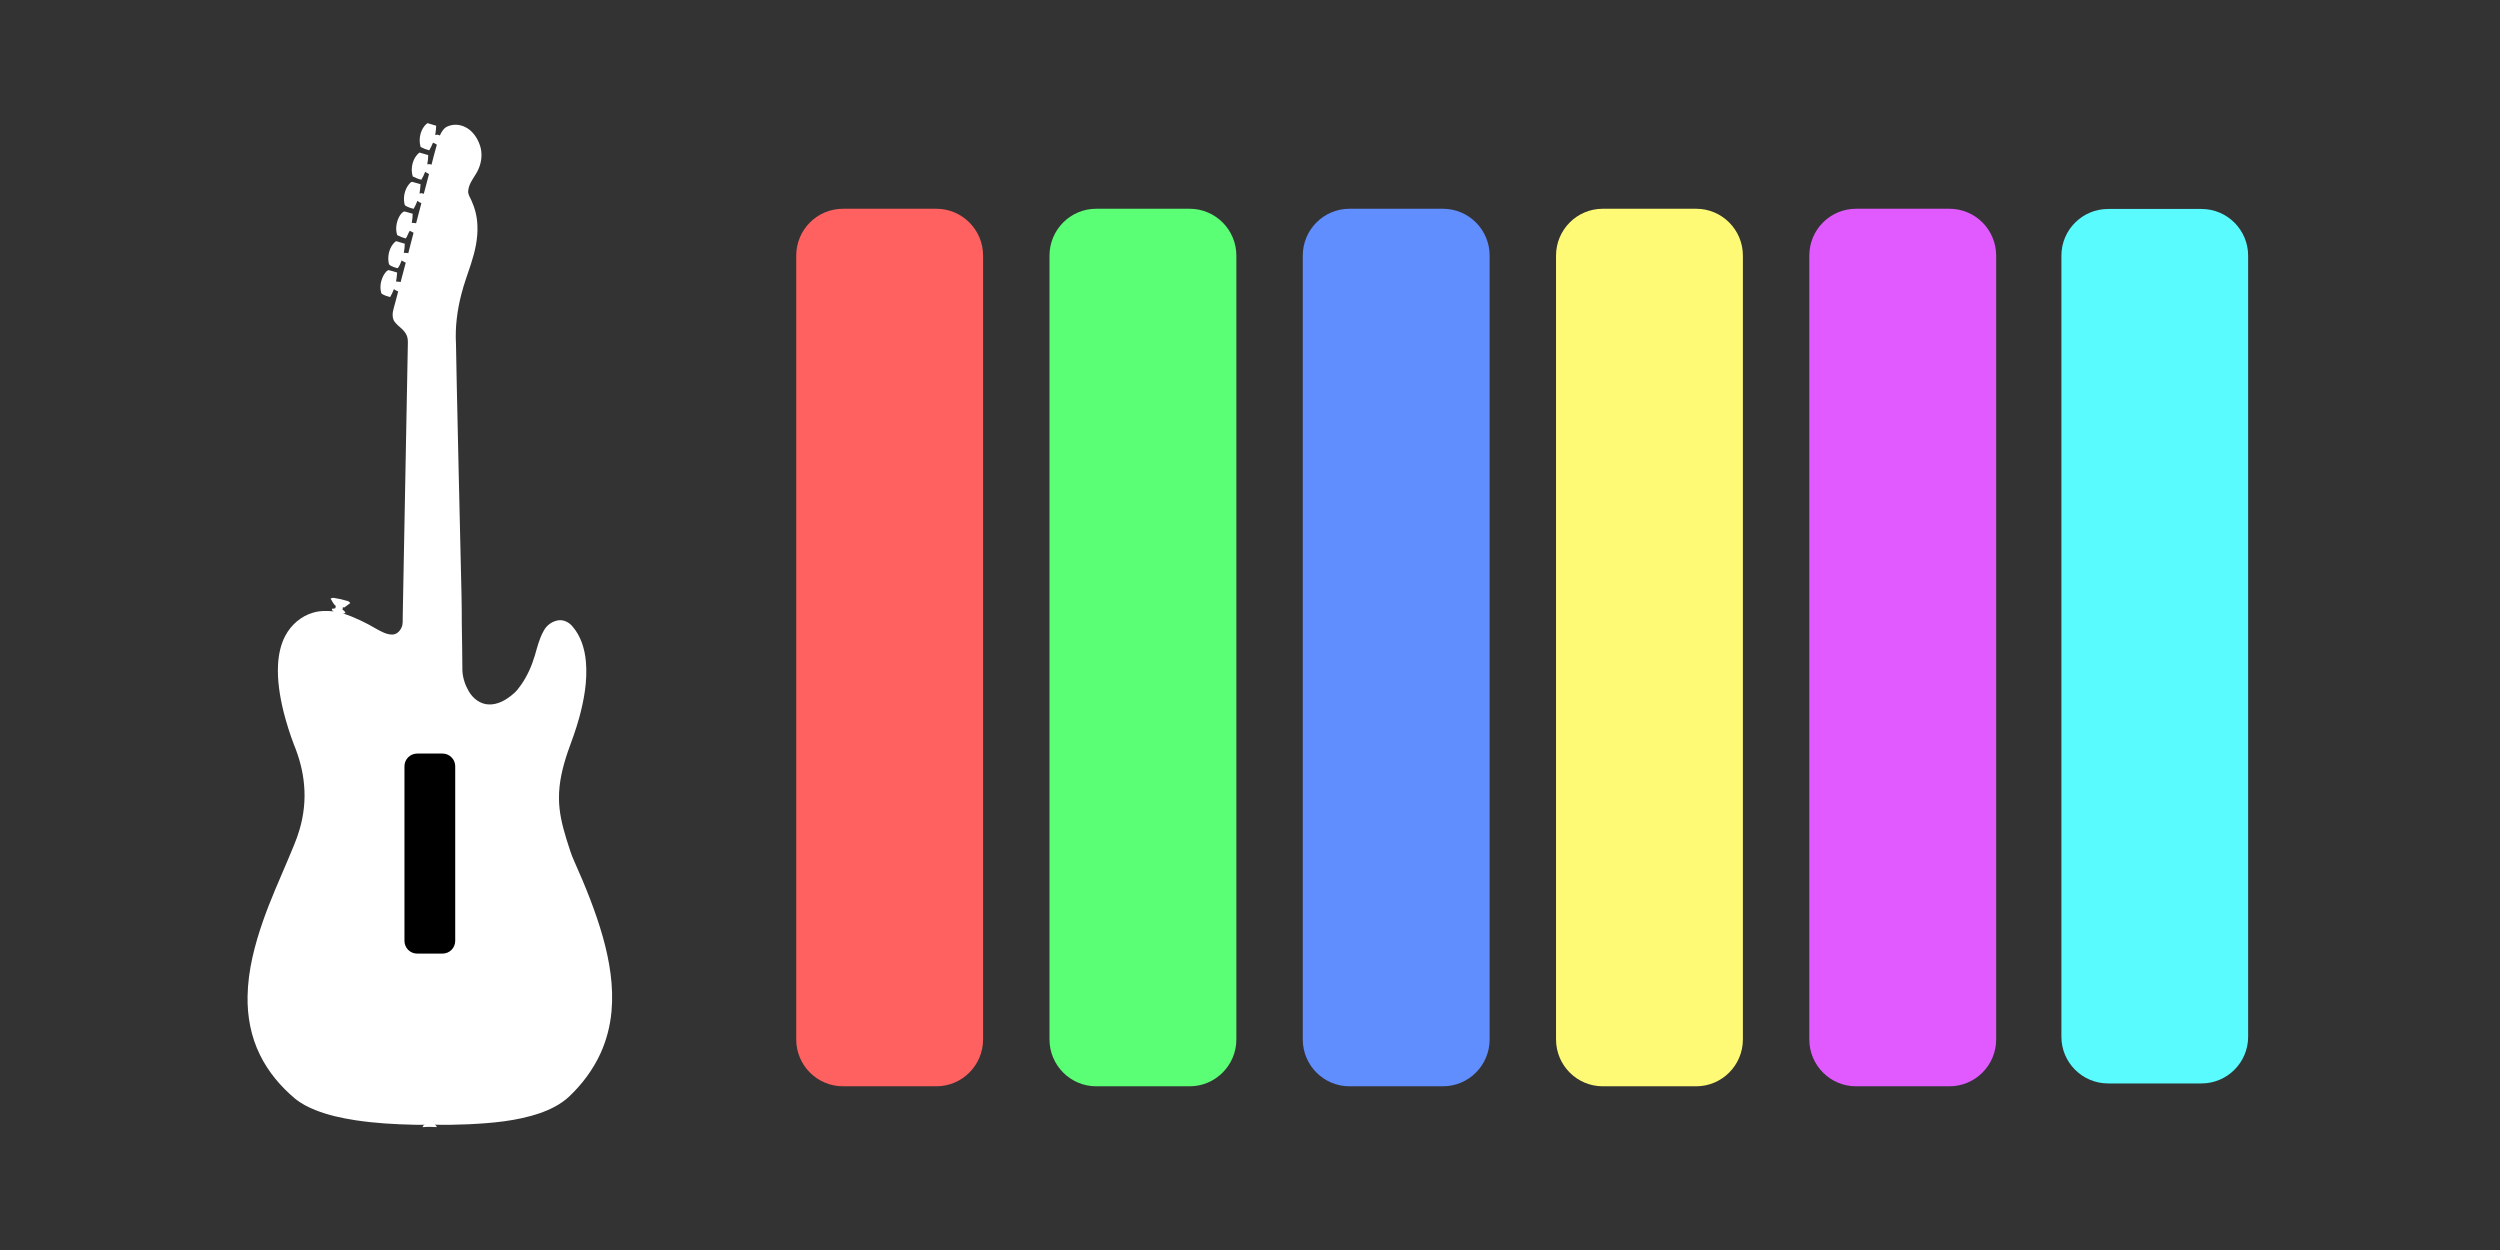 <?xml version="1.0" encoding="UTF-8" standalone="no"?>
<!DOCTYPE svg PUBLIC "-//W3C//DTD SVG 1.1//EN" "http://www.w3.org/Graphics/SVG/1.1/DTD/svg11.dtd">
<svg width="100%" height="100%" viewBox="0 0 32 16" version="1.1" xmlns="http://www.w3.org/2000/svg" xmlns:xlink="http://www.w3.org/1999/xlink" xml:space="preserve" xmlns:serif="http://www.serif.com/" style="fill-rule:evenodd;clip-rule:evenodd;stroke-linejoin:round;stroke-miterlimit:2;">
    <rect x="0" y="0" width="32" height="16" fill="#333333" stroke="none"/>
    <g transform="matrix(1,0,0,1,0,-80)">
        <g id="Gdgf_Six" transform="matrix(1,0,0,1,-33,80)">
            <rect x="33" y="0" width="32" height="16" style="fill:none;"/>
            <g id="Layer2" transform="matrix(0.956,0,0,0.963,33.698,-16.465)">
                <g transform="matrix(0.224,0,0,0.223,1.62,18.271)">
                    <path d="M97.656,9.973C97.656,8.432 98.907,7.181 100.448,7.181L106.032,7.181C107.574,7.181 108.825,8.432 108.825,9.973L108.825,56.693C108.825,58.234 107.574,59.486 106.032,59.486L100.448,59.486C98.907,59.486 97.656,58.234 97.656,56.693L97.656,9.973Z" style="fill:rgb(225,90,255);"/>
                </g>
                <g transform="matrix(0.224,0,0,0.223,1.62,18.271)">
                    <path d="M15.089,2.086L15.043,2.086C14.654,2.39 14.499,3.004 14.651,3.5C14.816,3.586 14.988,3.654 15.166,3.699C15.255,3.554 15.322,3.396 15.392,3.238C15.473,3.266 15.543,3.321 15.621,3.359C15.507,3.755 15.404,4.155 15.301,4.554C15.274,4.546 15.219,4.53 15.192,4.522C15.144,4.527 15.095,4.529 15.047,4.531C15.082,4.351 15.103,4.167 15.105,3.982C14.93,3.934 14.756,3.882 14.582,3.832C14.184,4.131 14.023,4.754 14.179,5.254C14.344,5.34 14.515,5.409 14.694,5.451C14.781,5.301 14.859,5.144 14.921,4.978C14.995,5.029 15.072,5.074 15.152,5.112C15.048,5.506 14.946,5.9 14.84,6.292C14.809,6.282 14.747,6.262 14.716,6.252C14.672,6.26 14.628,6.267 14.584,6.272C14.614,6.089 14.639,5.904 14.644,5.717C14.485,5.678 14.33,5.619 14.171,5.584C14.078,5.557 14.015,5.658 13.955,5.718C13.707,6.023 13.596,6.474 13.683,6.877C13.694,6.926 13.705,6.984 13.753,7.003C13.903,7.094 14.069,7.146 14.236,7.183C14.318,7.03 14.396,6.872 14.46,6.707C14.496,6.736 14.533,6.763 14.57,6.79C14.612,6.809 14.654,6.828 14.696,6.846C14.59,7.245 14.484,7.646 14.38,8.046C14.294,8.027 14.208,8.02 14.121,8.028C14.152,7.846 14.175,7.663 14.174,7.477C14,7.44 13.833,7.365 13.657,7.341C13.513,7.411 13.415,7.564 13.34,7.713C13.191,8.028 13.139,8.412 13.251,8.752C13.416,8.839 13.588,8.906 13.766,8.949C13.862,8.809 13.909,8.63 14.003,8.494C14.082,8.523 14.151,8.577 14.228,8.612C14.128,9.018 14.011,9.42 13.914,9.827C13.825,9.812 13.735,9.809 13.645,9.81C13.679,9.631 13.7,9.449 13.704,9.265C13.53,9.212 13.355,9.164 13.182,9.11C12.868,9.338 12.71,9.772 12.717,10.181C12.727,10.3 12.725,10.434 12.792,10.532C12.942,10.63 13.113,10.69 13.284,10.724C13.393,10.593 13.45,10.421 13.517,10.261C13.596,10.31 13.677,10.356 13.761,10.395C13.661,10.781 13.56,11.166 13.455,11.55C13.365,11.528 13.273,11.517 13.181,11.523C13.214,11.346 13.233,11.165 13.245,10.983C13.074,10.934 12.905,10.87 12.731,10.837C12.62,10.869 12.545,10.984 12.475,11.08C12.291,11.384 12.195,11.779 12.283,12.14C12.295,12.186 12.303,12.241 12.348,12.261C12.496,12.354 12.664,12.401 12.828,12.446C12.914,12.295 12.993,12.139 13.054,11.973C13.135,12.029 13.22,12.078 13.309,12.112C13.216,12.45 13.135,12.791 13.037,13.126C12.964,13.383 12.934,13.698 13.099,13.92C13.312,14.206 13.648,14.363 13.807,14.703C13.895,14.88 13.891,15.088 13.886,15.284C13.871,16.333 13.605,30.379 13.581,31.465C13.569,31.7 13.614,31.957 13.495,32.168C13.393,32.386 13.195,32.554 12.969,32.559C12.628,32.57 12.314,32.39 12.016,32.227C11.374,31.849 10.703,31.531 10.009,31.295C10.046,31.293 10.119,31.288 10.156,31.285C10.145,31.198 10.078,31.149 10.022,31.1L9.982,31.101C9.989,31.045 9.996,30.99 10.004,30.934C10.026,30.936 10.072,30.941 10.094,30.943C10.212,30.857 10.33,30.771 10.447,30.683C10.401,30.625 10.348,30.574 10.278,30.559C10.014,30.479 9.745,30.418 9.473,30.377C9.402,30.361 9.332,30.384 9.267,30.416C9.368,30.561 9.43,30.75 9.577,30.848C9.57,30.896 9.563,30.943 9.556,30.99C9.516,30.999 9.476,31.007 9.436,31.017C9.416,31.017 9.376,31.019 9.356,31.02C9.353,31.041 9.348,31.083 9.345,31.104C9.382,31.129 9.419,31.153 9.456,31.177C9.039,31.141 8.613,31.133 8.206,31.26C7.524,31.46 6.913,31.963 6.555,32.645C6.285,33.157 6.163,33.75 6.128,34.339C6.076,35.301 6.236,36.259 6.463,37.183C6.635,37.847 6.839,38.501 7.084,39.135C7.392,39.886 7.613,40.689 7.683,41.514C7.769,42.415 7.666,43.333 7.411,44.192C7.233,44.815 6.957,45.395 6.716,45.989C6.204,47.189 5.671,48.379 5.235,49.617C4.736,51.049 4.335,52.553 4.307,54.1C4.279,55.313 4.515,56.542 5.044,57.607C5.549,58.641 6.295,59.508 7.134,60.214C7.505,60.517 7.928,60.732 8.36,60.905C9.131,61.211 9.938,61.383 10.746,61.508C11.904,61.684 13.072,61.752 14.24,61.777C14.461,61.779 14.683,61.792 14.905,61.777C14.842,61.804 14.77,61.828 14.774,61.921C15.052,61.898 15.331,61.902 15.609,61.918C15.61,61.83 15.544,61.802 15.484,61.774C16.158,61.798 16.832,61.772 17.506,61.75C18.933,61.681 20.374,61.559 21.749,61.098C22.387,60.877 23.017,60.576 23.534,60.092C24.293,59.373 24.953,58.508 25.407,57.513C25.761,56.739 25.981,55.889 26.06,55.024C26.197,53.521 25.944,52.009 25.541,50.579C25.101,49.033 24.496,47.554 23.848,46.105C23.642,45.673 23.515,45.202 23.363,44.744C23.123,43.965 22.921,43.156 22.92,42.325C22.909,41.368 23.147,40.435 23.448,39.548C23.686,38.888 23.933,38.231 24.121,37.55C24.418,36.465 24.63,35.324 24.53,34.184C24.467,33.415 24.221,32.639 23.73,32.08C23.515,31.819 23.192,31.665 22.873,31.713C22.516,31.769 22.174,32.004 21.995,32.359C21.744,32.806 21.62,33.318 21.476,33.815C21.289,34.436 21.025,35.032 20.662,35.548C20.524,35.738 20.389,35.935 20.209,36.078C19.781,36.455 19.256,36.759 18.697,36.725C18.224,36.702 17.791,36.387 17.534,35.952C17.319,35.588 17.172,35.164 17.147,34.726C17.146,33.792 17.122,32.859 17.111,31.925C17.114,31.363 17.104,30.801 17.095,30.239C17.065,29.088 16.762,15.859 16.764,15.245C16.705,14.237 16.837,13.223 17.09,12.255C17.245,11.652 17.462,11.072 17.656,10.483C17.898,9.738 18.086,8.95 18.043,8.149C18.023,7.646 17.899,7.149 17.693,6.7C17.615,6.512 17.473,6.336 17.492,6.114C17.541,5.59 17.937,5.242 18.122,4.783C18.304,4.359 18.349,3.851 18.197,3.407C18.038,2.931 17.727,2.504 17.303,2.305C16.967,2.14 16.571,2.127 16.232,2.286C16.029,2.384 15.897,2.597 15.802,2.811C15.751,2.796 15.701,2.78 15.651,2.764C15.608,2.772 15.565,2.78 15.522,2.786C15.553,2.603 15.573,2.419 15.581,2.232C15.417,2.185 15.253,2.134 15.089,2.086Z" style="fill:white;fill-rule:nonzero;"/>
                </g>
                <g transform="matrix(0.224,0,0,0.223,1.62,18.271)">
                    <path d="M13.684,40.412C13.684,39.994 14.024,39.654 14.443,39.654L15.96,39.654C16.378,39.654 16.718,39.994 16.718,40.412L16.718,50.819C16.718,51.238 16.378,51.577 15.96,51.577L14.443,51.577C14.024,51.577 13.684,51.238 13.684,50.819L13.684,40.412Z"/>
                </g>
                <g transform="matrix(0.224,0,0,0.223,1.62,18.271)">
                    <path d="M82.517,9.973C82.517,8.432 83.768,7.181 85.309,7.181L90.894,7.181C92.435,7.181 93.686,8.432 93.686,9.973L93.686,56.693C93.686,58.234 92.435,59.486 90.894,59.486L85.309,59.486C83.768,59.486 82.517,58.234 82.517,56.693L82.517,9.973Z" style="fill:rgb(255,250,118);"/>
                </g>
                <g transform="matrix(0.224,0,0,0.223,1.62,18.271)">
                    <path d="M67.379,9.973C67.379,8.432 68.63,7.181 70.171,7.181L75.755,7.181C77.296,7.181 78.548,8.432 78.548,9.973L78.548,56.693C78.548,58.234 77.296,59.486 75.755,59.486L70.171,59.486C68.63,59.486 67.379,58.234 67.379,56.693L67.379,9.973Z" style="fill:rgb(96,142,255);"/>
                </g>
                <g transform="matrix(0.224,0,0,0.223,1.62,18.271)">
                    <path d="M37.101,9.973C37.101,8.432 38.353,7.181 39.894,7.181L45.478,7.181C47.019,7.181 48.27,8.432 48.27,9.973L48.27,56.693C48.27,58.234 47.019,59.486 45.478,59.486L39.894,59.486C38.353,59.486 37.101,58.234 37.101,56.693L37.101,9.973Z" style="fill:rgb(255,96,96);"/>
                </g>
                <g transform="matrix(0.224,0,0,0.223,1.62,18.271)">
                    <path d="M52.24,9.973C52.24,8.432 53.491,7.181 55.032,7.181L60.617,7.181C62.158,7.181 63.409,8.432 63.409,9.973L63.409,56.693C63.409,58.234 62.158,59.486 60.617,59.486L55.032,59.486C53.491,59.486 52.24,58.234 52.24,56.693L52.24,9.973Z" style="fill:rgb(91,255,118);"/>
                </g>
            </g>
            <g transform="matrix(0.214,0,0,0.214,35.248,1.138)">
                <path d="M112.794,9.973C112.794,8.432 114.046,7.181 115.587,7.181L121.171,7.181C122.712,7.181 123.963,8.432 123.963,9.973L123.963,56.693C123.963,58.234 122.712,59.486 121.171,59.486L115.587,59.486C114.046,59.486 112.794,58.234 112.794,56.693L112.794,9.973Z" style="fill:rgb(90,251,255);"/>
            </g>
        </g>
    </g>
</svg>
